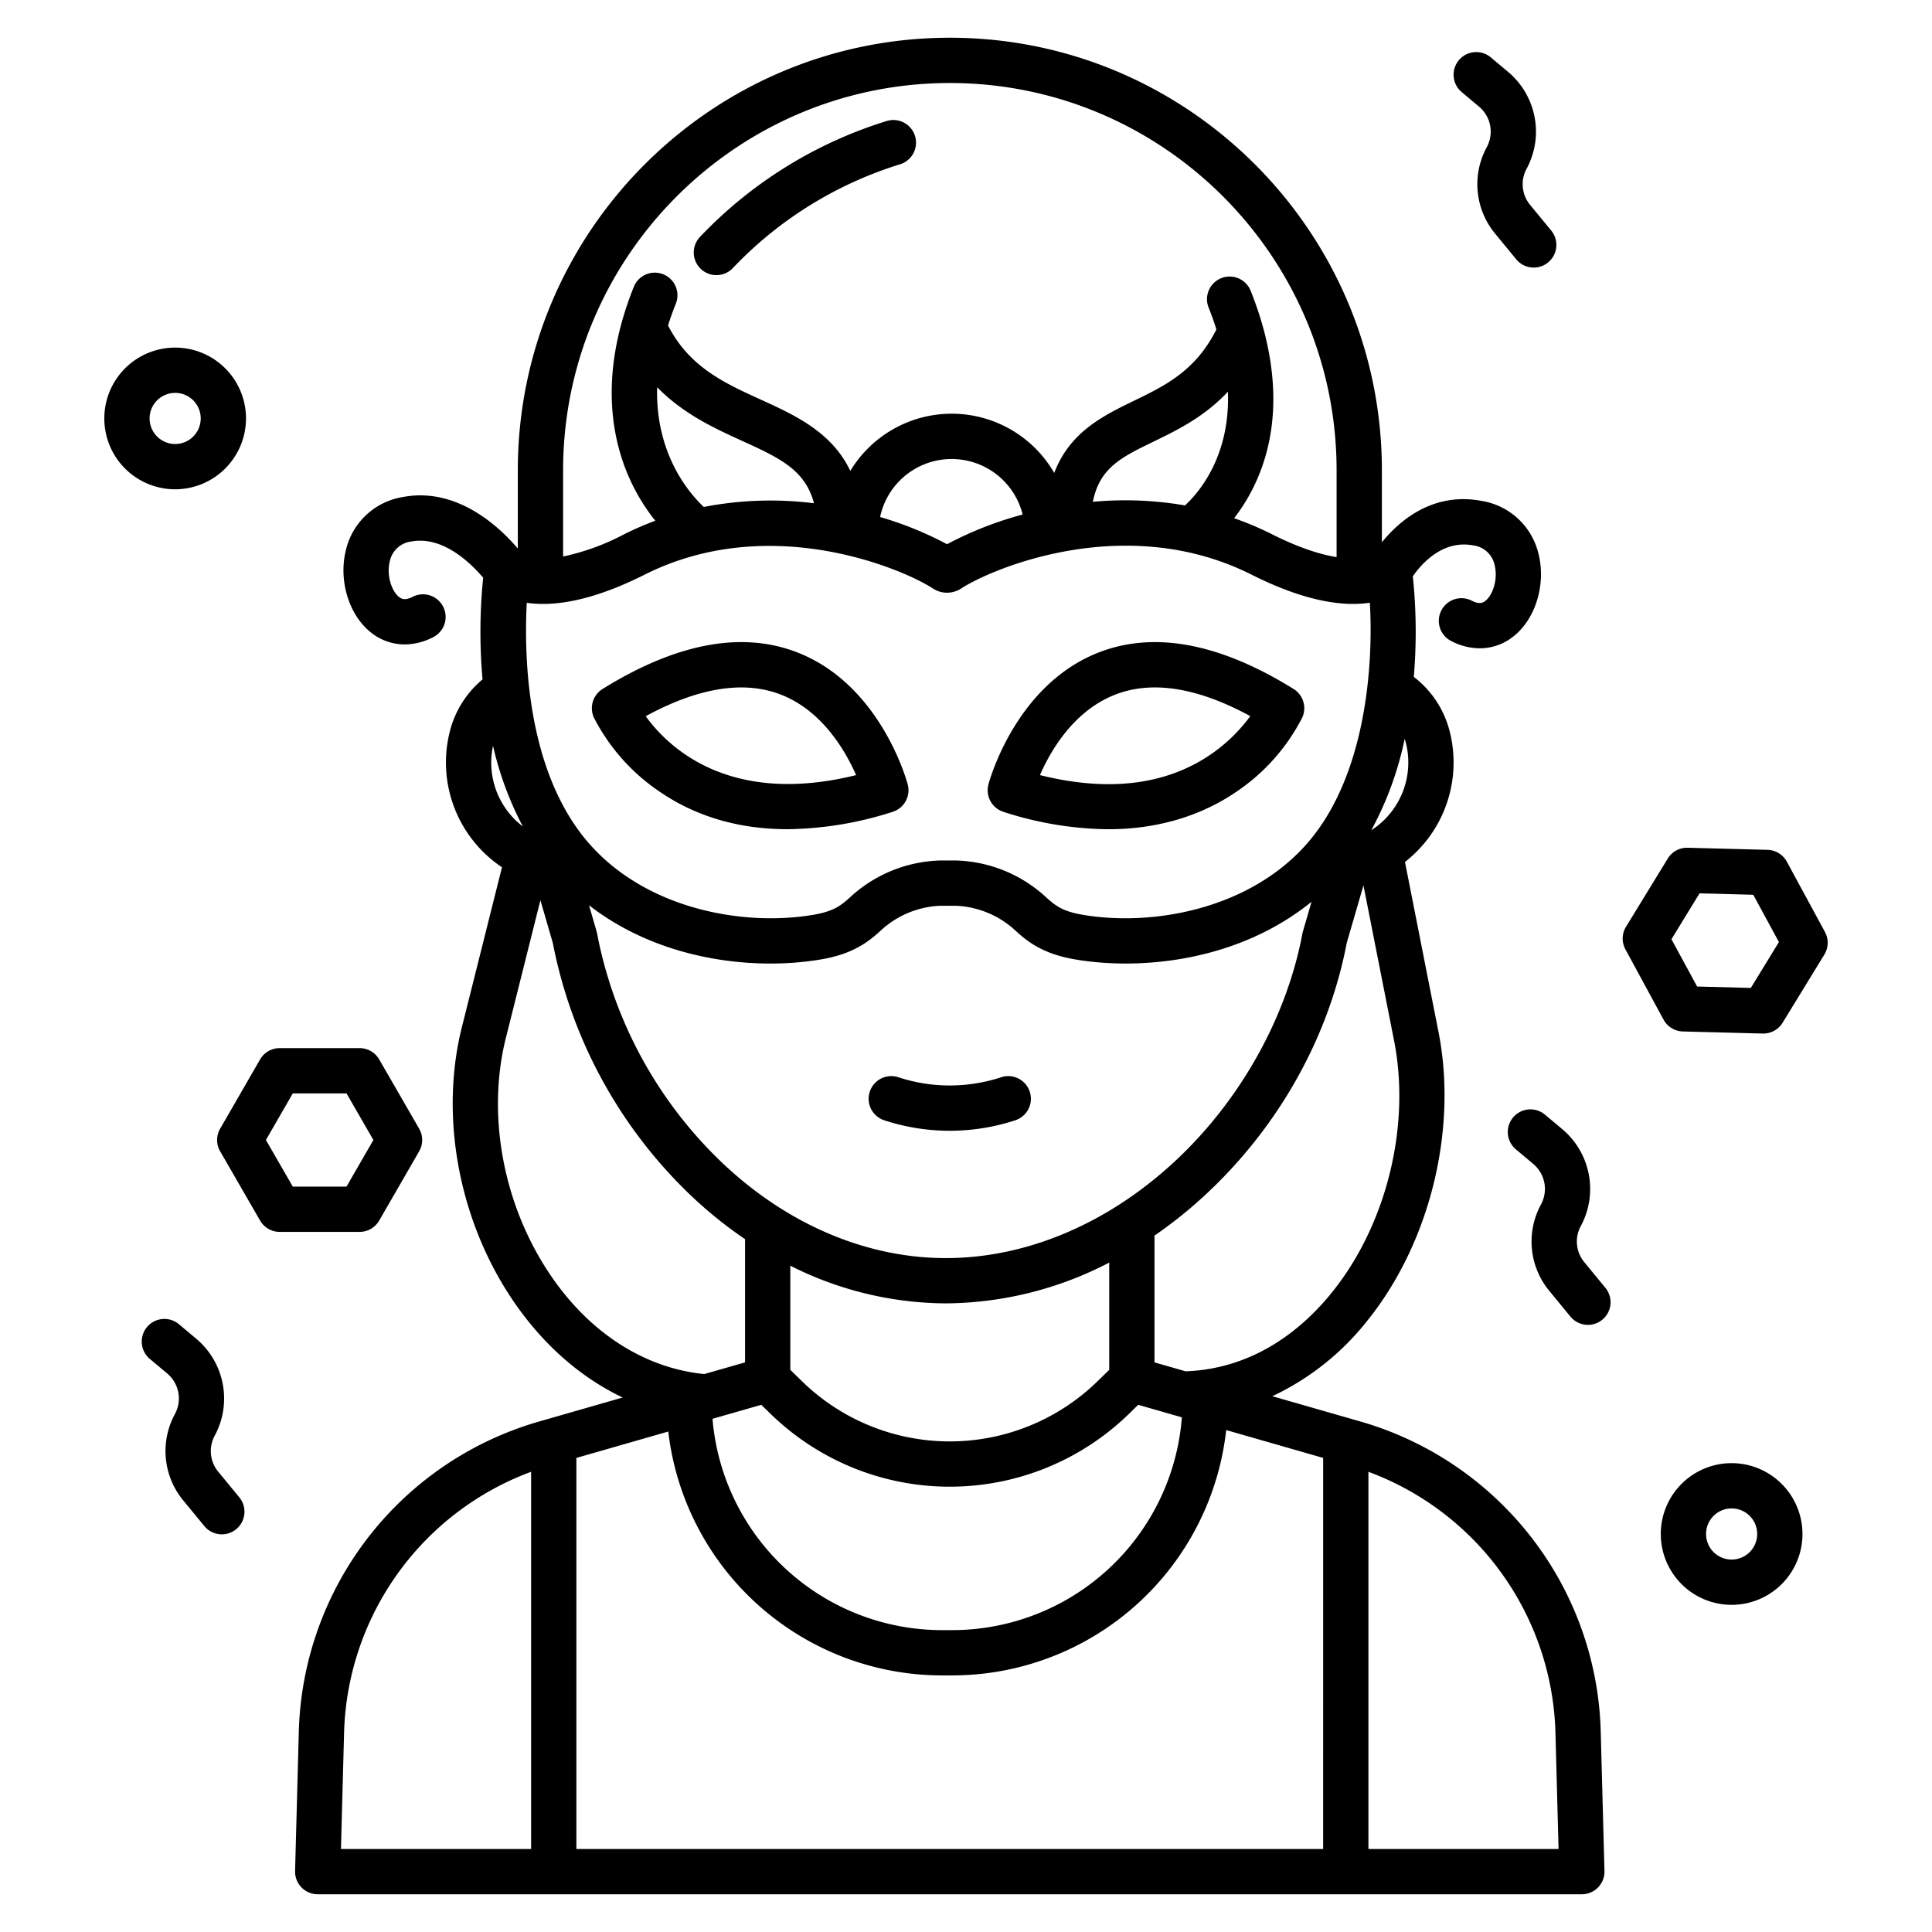 <svg id="Layer_1" height="512" viewBox="0 0 512 512" width="512" xmlns="http://www.w3.org/2000/svg" data-name="Layer 1"><path d="m175.026 209.946c10.724 7.271 22.5 9.8 33.7 9.8a93.912 93.912 0 0 0 27.831-4.6 6 6 0 0 0 4-7.267c-.284-1.067-7.213-26.245-29.009-34.883-14.756-5.85-32.2-2.621-51.863 9.592a6 6 0 0 0 -2.306 7.558 52.562 52.562 0 0 0 17.647 19.8zm32.033-25.818c10.816 4.254 16.94 14.749 19.824 21.285-33.562 8.3-49.778-7.338-55.763-15.607 14.026-7.636 26.096-9.549 35.939-5.678z"/><path d="m265.941 215.149a92.246 92.246 0 0 0 27.705 4.608c15.333 0 26.42-4.79 33.827-9.811a52.565 52.565 0 0 0 17.648-19.8 6 6 0 0 0 -2.306-7.558c-19.659-12.214-37.11-15.44-51.863-9.592-21.8 8.638-28.723 33.816-29.008 34.883a6 6 0 0 0 3.997 7.27zm29.432-31c9.846-3.9 21.924-2.006 35.968 5.631a43.406 43.406 0 0 1 -10.6 10.229c-11.926 8.085-27.091 9.894-45.145 5.4 2.847-6.509 8.922-16.952 19.777-21.255z"/><path d="m100.492 323.459 10.585-18.349a6 6 0 0 0 0-6l-10.585-18.348a6 6 0 0 0 -5.2-3h-21.168a6 6 0 0 0 -5.2 3l-10.582 18.352a6 6 0 0 0 0 6l10.585 18.349a6 6 0 0 0 5.2 3h21.173a6 6 0 0 0 5.192-3.004zm-22.9-9-7.124-12.349 7.124-12.348h14.237l7.124 12.348-7.124 12.349z"/><path d="m458.9 387.749a18.775 18.775 0 1 0 18.775 18.774 18.8 18.8 0 0 0 -18.775-18.774zm0 25.549a6.775 6.775 0 1 1 6.775-6.775 6.782 6.782 0 0 1 -6.775 6.777z"/><path d="m473.527 228.353a6 6 0 0 0 -5.116-3.137l-21.163-.553a5.972 5.972 0 0 0 -5.274 2.864l-11.062 18.066a6 6 0 0 0 -.156 6l10.1 18.62a6 6 0 0 0 5.117 3.136l21.163.553h.158a6 6 0 0 0 5.116-2.866l11.062-18.066a6 6 0 0 0 .156-6zm-9.541 33.458-14.234-.372-6.8-12.531 7.444-12.159 14.235.373 6.8 12.53z"/><path d="m189.855 72.914a5.986 5.986 0 0 0 4.351-1.867 103.041 103.041 0 0 1 44.31-27.507 6 6 0 0 0 -3.524-11.471 115.075 115.075 0 0 0 -49.485 30.711 6 6 0 0 0 4.348 10.134z"/><path d="m399.349 399.97a88.137 88.137 0 0 0 -38.828-23.259l-23.342-6.7a69.972 69.972 0 0 0 25.362-20.247c16.59-20.75 23.872-50.936 18.563-76.861l-8.772-44.477a33.417 33.417 0 0 0 11.929-34.287 26.27 26.27 0 0 0 -9.587-14.756 141.955 141.955 0 0 0 -.263-26.654c2.119-3.066 7.745-9.71 15.9-8.209a6.64 6.64 0 0 1 5.785 5.24c.937 3.762-.5 7.928-2.434 9.459-.49.388-1.4 1.112-3.62-.027a6 6 0 0 0 -5.482 10.675 16.616 16.616 0 0 0 7.594 1.941 14.264 14.264 0 0 0 8.962-3.185c5.829-4.62 8.615-13.773 6.624-21.764a18.535 18.535 0 0 0 -15.258-14.141c-12.972-2.387-21.827 5.508-26.268 10.994v-19.059c-.003-63.22-51.363-114.653-114.494-114.653s-114.491 51.433-114.491 114.653v20.722c-4.425-5.238-15.752-16.366-30.314-13.686a18.535 18.535 0 0 0 -15.257 14.141c-1.99 7.991.8 17.144 6.624 21.765a14.264 14.264 0 0 0 8.961 3.184 16.62 16.62 0 0 0 7.595-1.941 6 6 0 0 0 -5.483-10.675c-2.219 1.14-3.128.416-3.619.027-1.931-1.531-3.371-5.7-2.433-9.459a6.638 6.638 0 0 1 5.784-5.24c8.431-1.549 15.988 6.094 18.959 9.61a142.486 142.486 0 0 0 -.168 26.946 26.328 26.328 0 0 0 -8.743 14.089 33.4 33.4 0 0 0 13.895 35.7l-10.371 41.353c-6.465 24.463-1.056 53.07 14.116 74.659 7.755 11.036 17.425 19.354 28.238 24.509l-22.139 6.357a88.013 88.013 0 0 0 -63.688 82.241l-.986 36.885a6 6 0 0 0 6 6.16h335a6 6 0 0 0 6-6.16l-.986-36.888a87.782 87.782 0 0 0 -24.865-58.982zm-258.602 90.03h-50.388l.823-30.728a75.971 75.971 0 0 1 49.565-69.23zm212.421-147.732c-7.441 9.307-20.211 20.445-38.968 21.142l-8.248-2.368v-33.6a117.958 117.958 0 0 0 13.865-11.158c19.183-17.95 32.343-41.517 37.083-66.397l4.429-15.252 8.013 40.63c4.63 22.621-1.717 48.921-16.174 67.003zm-102.521-8.86c-21.318 0-42.576-9.173-59.857-25.829a113.415 113.415 0 0 1 -32.554-60.2q-.054-.287-.135-.566l-2-6.905c14.617 11.335 32.653 15.442 48.06 15.441a80.484 80.484 0 0 0 13.385-1.088c8.552-1.452 12.6-4.642 16-7.785a24.7 24.7 0 0 1 15.725-6.441h3.958a24.7 24.7 0 0 1 15.723 6.441c3.41 3.144 7.455 6.334 16.006 7.785 17.631 2.993 43.322.389 62.61-15.282l-2.274 7.834a5.754 5.754 0 0 0 -.136.566c-4.161 22.168-16.386 44.087-33.539 60.134-17.846 16.7-39.5 25.895-60.972 25.895zm43.305 1.187v28.434l-3.14 3.058a56.06 56.06 0 0 1 -78.23 0l-3.139-3.057v-27.606a92.243 92.243 0 0 0 41.2 9.984 95 95 0 0 0 43.309-10.808zm-89.743 40.088a68.061 68.061 0 0 0 94.977 0l2.458-2.394 11.563 3.321a61.069 61.069 0 0 1 -60.807 56.39h-2.8a61.068 61.068 0 0 1 -60.778-56l12.928-3.712zm168.04-178.858c.124.38.255.751.355 1.161a21.363 21.363 0 0 1 -9.2 23.04 87.937 87.937 0 0 0 8.845-24.201zm-223.02-71.172c0-56.603 45.977-102.653 102.491-102.653s102.491 46.05 102.491 102.653v22.986c-4.159-.662-9.767-2.358-17.129-6.062a83.009 83.009 0 0 0 -10.026-4.245 48.449 48.449 0 0 0 5.507-9.006c8.667-18.413 4.189-38-1.094-51.186a6 6 0 1 0 -11.139 4.46c.785 1.959 1.445 3.846 2.032 5.688-5.5 10.974-13.486 14.863-21.918 18.956-8.071 3.918-16.927 8.228-21.06 19.088a31.384 31.384 0 0 0 -54.042-.539c-4.907-10.315-14.723-14.792-23.691-18.876-9.751-4.44-18.985-8.658-24.612-19.667.578-1.839 1.247-3.729 2.026-5.676a6 6 0 1 0 -11.138-4.462c-9.581 23.917-5.565 41.46-.507 51.966a52.26 52.26 0 0 0 6.238 9.922 82.33 82.33 0 0 0 -8.24 3.579 62.087 62.087 0 0 1 -16.189 5.9zm164.808 9.292a92.908 92.908 0 0 0 -24.421-.962c1.8-9.011 7.551-11.807 16.069-15.942 6.221-3.02 13.441-6.525 19.728-13.236.624 17.005-7.588 26.636-11.376 30.14zm-43.026 2.411a94.481 94.481 0 0 0 -20.037 7.869 91.886 91.886 0 0 0 -17.741-7.208 19.384 19.384 0 0 1 37.778-.661zm-55.306-2.99a92.709 92.709 0 0 0 -29.2.982c-3.959-3.735-12.846-14.127-12.357-31.736 6.958 7.132 15.331 10.95 22.53 14.228 9.708 4.421 16.738 7.623 19.027 16.526zm-76.1 26.379c6.452.961 16.484-.039 31.211-7.448 33.326-16.77 68.749-1.383 76.413 3.657a6.825 6.825 0 0 0 7.494 0c7.719-5.069 43.406-20.544 76.969-3.657 14.818 7.456 24.881 8.421 31.331 7.43.954 16.143-.87 46.342-17.112 64.351-15.325 16.991-40.643 21.465-58.941 18.356-5.37-.911-7.316-2.413-9.881-4.777a36.714 36.714 0 0 0 -23.511-9.614c-.076 0-.151 0-.226 0h-4.2c-.075 0-.15 0-.226 0a36.722 36.722 0 0 0 -23.513 9.614c-2.564 2.364-4.509 3.866-9.879 4.777-18.3 3.107-43.616-1.366-58.941-18.356-17.139-19.002-17.739-50.159-16.993-64.333zm-9.419 42.333a21.581 21.581 0 0 1 .468-4.431 87.5 87.5 0 0 0 7.893 21.364 21.274 21.274 0 0 1 -8.365-16.933zm16.411 136.868c-13.192-18.772-17.917-43.561-12.314-64.767l8.931-35.613 3.287 11.321a125.521 125.521 0 0 0 35.965 66.332 113.016 113.016 0 0 0 14.981 12.175v32.648l-10.812 3.1c-15.501-1.561-29.7-10.48-40.042-25.196zm204.05 151.054h-197.9v-103.638l24.353-6.992a73.094 73.094 0 0 0 72.5 64.63h2.8a73.1 73.1 0 0 0 72.555-65.017l25.694 7.378zm12 0v-99.958a75.97 75.97 0 0 1 49.566 69.23l.822 30.728z"/><path d="m57.835 390.02a8.586 8.586 0 0 1 -.918-9.584 20.691 20.691 0 0 0 -4.877-25.628l-4.622-3.875a6 6 0 0 0 -7.711 9.195l4.622 3.872a8.648 8.648 0 0 1 2.038 10.714 20.546 20.546 0 0 0 2.2 22.923l5.6 6.807a6 6 0 0 0 9.27-7.62z"/><path d="m387.36 24.4 4.621 3.876a8.649 8.649 0 0 1 2.038 10.715 20.542 20.542 0 0 0 2.2 22.921l5.6 6.808a6 6 0 0 0 9.271-7.619l-5.6-6.809a8.59 8.59 0 0 1 -.918-9.583 20.688 20.688 0 0 0 -4.877-25.627l-4.621-3.876a6 6 0 1 0 -7.714 9.194z"/><path d="m65.193 110.893a18.774 18.774 0 1 0 -18.774 18.774 18.8 18.8 0 0 0 18.774-18.774zm-25.548 0a6.774 6.774 0 1 1 6.774 6.774 6.782 6.782 0 0 1 -6.774-6.774z"/><path d="m419.854 334.485a8.588 8.588 0 0 1 -.919-9.584 20.691 20.691 0 0 0 -4.876-25.628l-4.622-3.875a6 6 0 1 0 -7.711 9.195l4.622 3.876a8.651 8.651 0 0 1 2.038 10.714 20.537 20.537 0 0 0 2.2 22.921l5.595 6.809a6 6 0 1 0 9.271-7.62z"/><path d="m265.337 285.479a43.715 43.715 0 0 1 -27.278 0 6 6 0 0 0 -3.721 11.409 55.65 55.65 0 0 0 34.72 0 6 6 0 0 0 -3.721-11.409z"/></svg>
